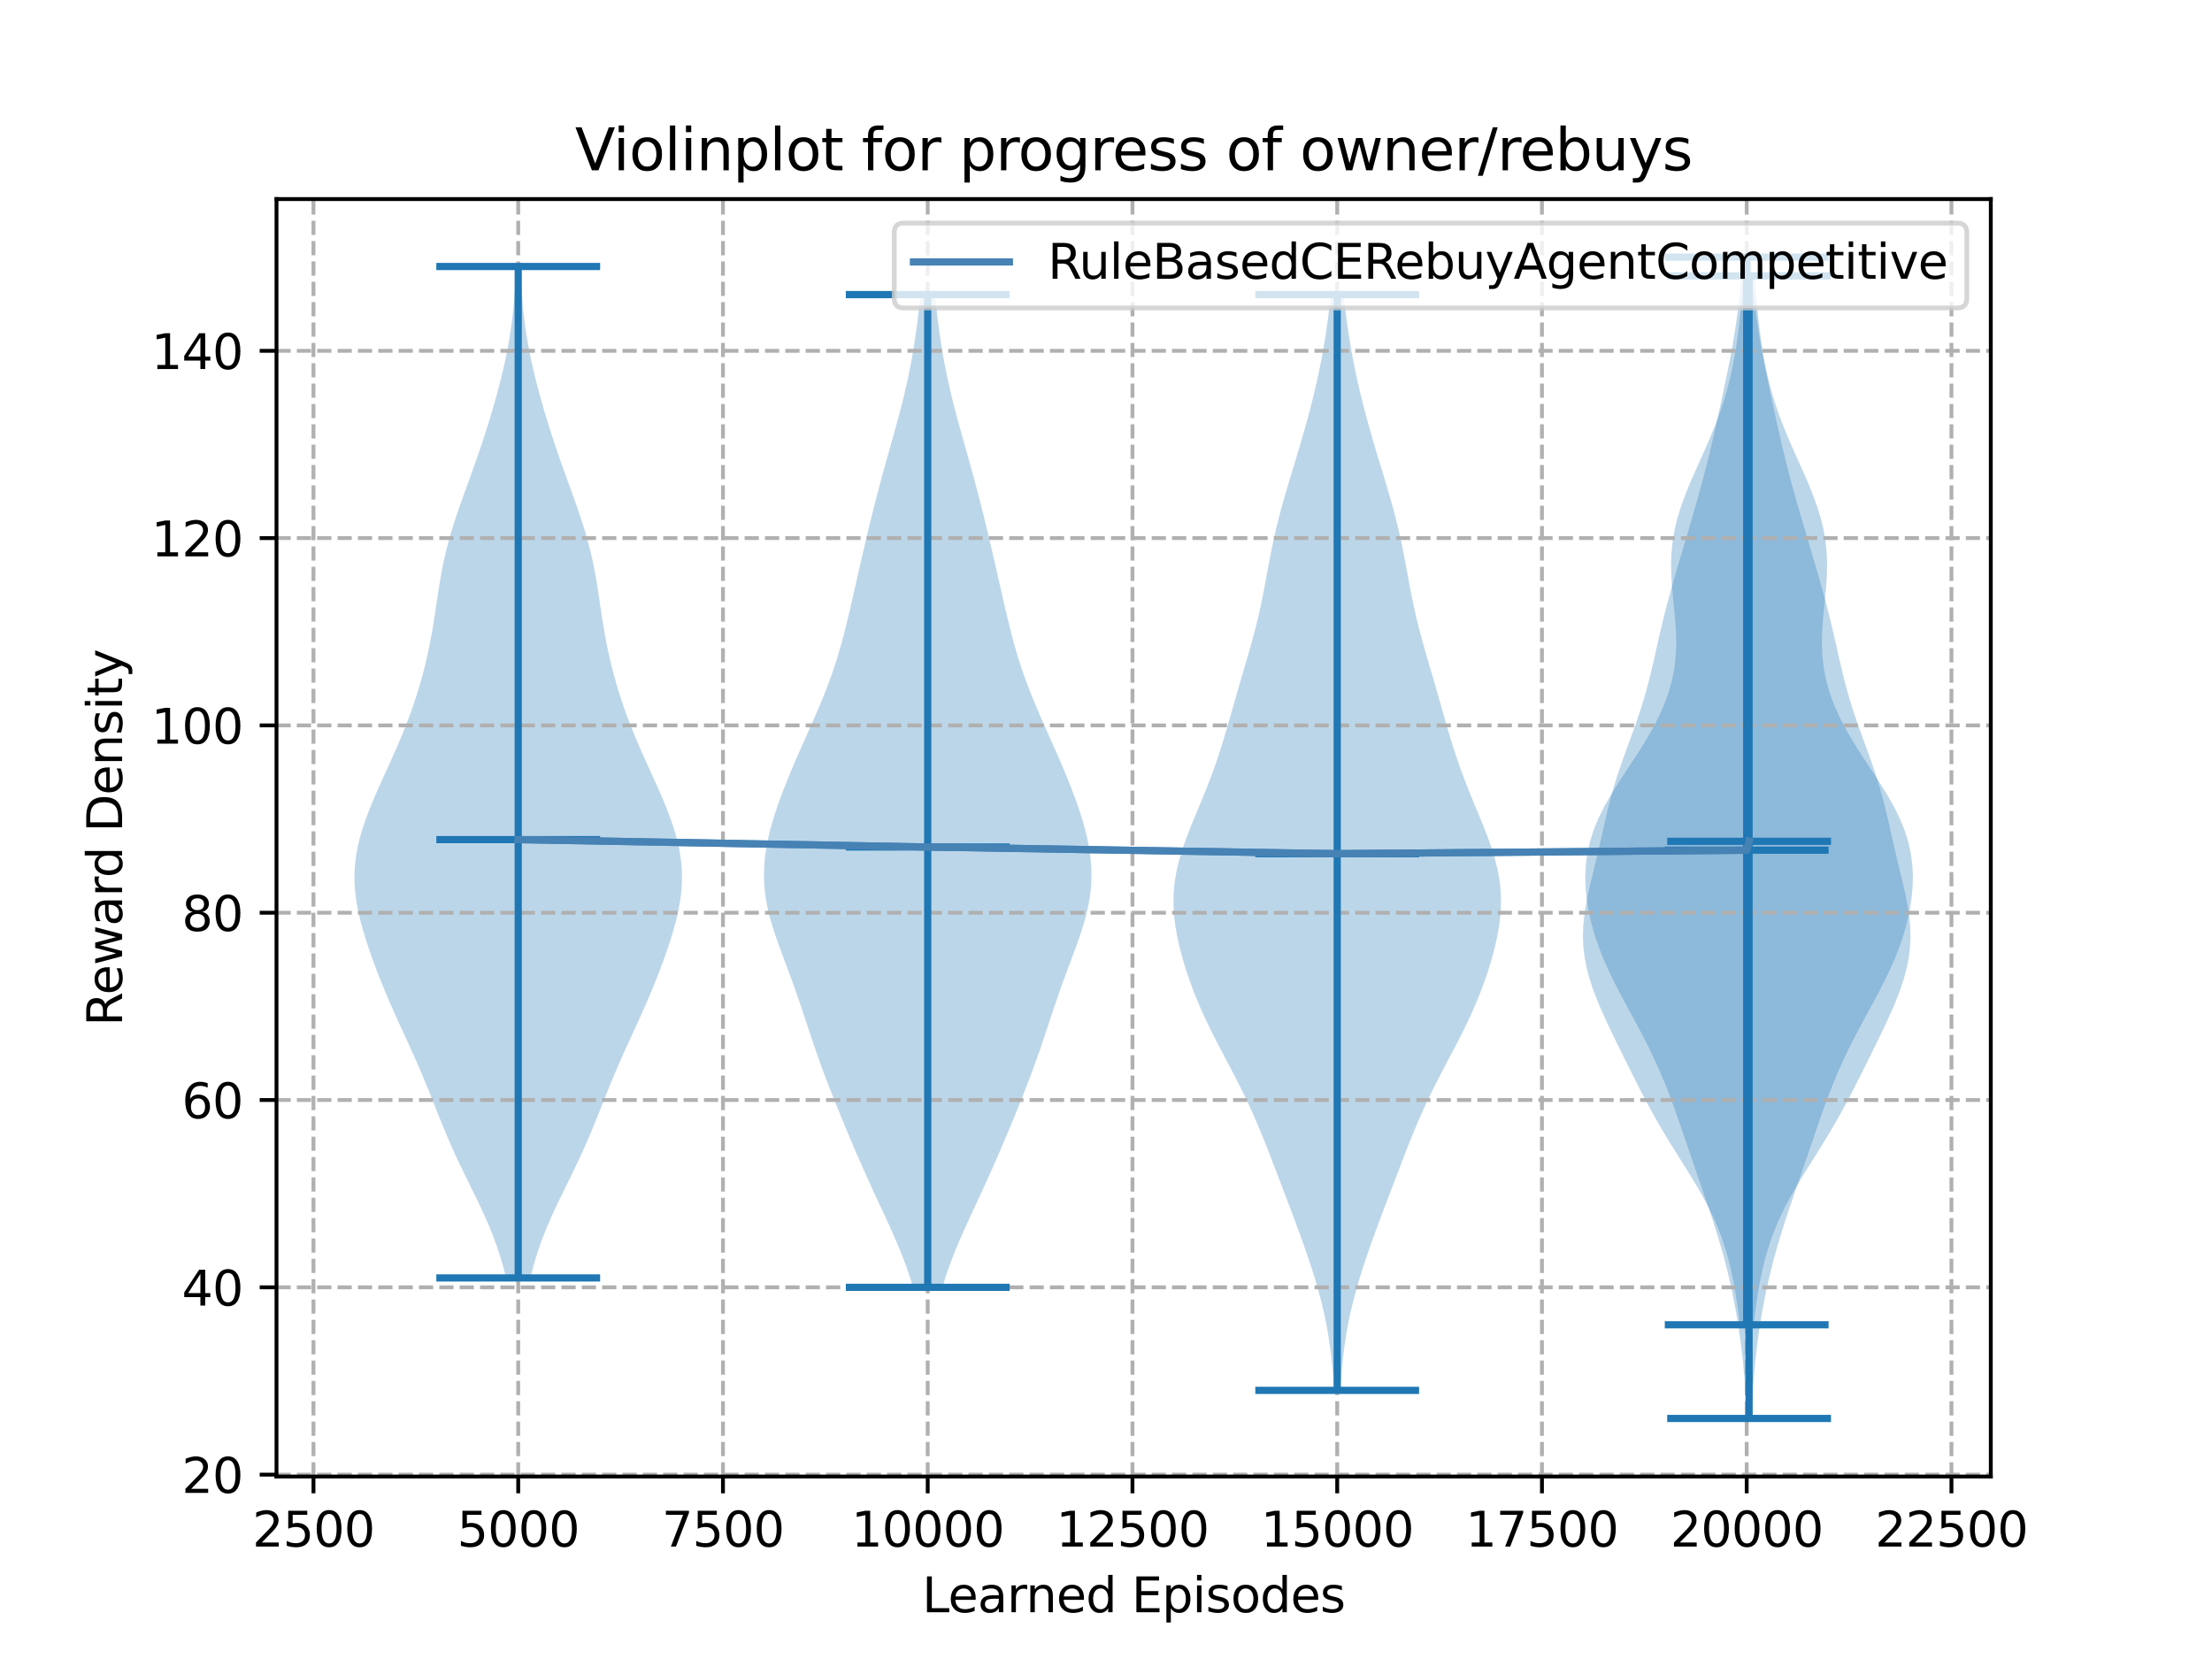 <?xml version="1.0" encoding="utf-8" standalone="no"?>
<!DOCTYPE svg PUBLIC "-//W3C//DTD SVG 1.1//EN"
  "http://www.w3.org/Graphics/SVG/1.1/DTD/svg11.dtd">
<svg xmlns:xlink="http://www.w3.org/1999/xlink" width="460.8pt" height="345.6pt" viewBox="0 0 460.8 345.6" xmlns="http://www.w3.org/2000/svg" version="1.1">
 <defs>
  <style type="text/css">*{stroke-linejoin: round; stroke-linecap: butt}</style>
 </defs>
 <g id="figure_1">
  <g id="patch_1">
   <path d="M 0 345.6 
L 460.8 345.6 
L 460.8 0 
L 0 0 
z
" style="fill: #ffffff"/>
  </g>
  <g id="axes_1">
   <g id="patch_2">
    <path d="M 57.6 307.584 
L 414.72 307.584 
L 414.72 41.472 
L 57.6 41.472 
z
" style="fill: #ffffff"/>
   </g>
   <g id="PolyCollection_1">
    <path d="M 110.491 266.223 
L 105.418 266.223 
L 104.884 264.095 
L 104.272 261.967 
L 103.58 259.838 
L 102.806 257.71 
L 101.954 255.582 
L 101.032 253.454 
L 100.051 251.325 
L 99.029 249.197 
L 97.985 247.069 
L 96.938 244.94 
L 95.907 242.812 
L 94.906 240.684 
L 93.945 238.555 
L 93.025 236.427 
L 92.142 234.299 
L 91.286 232.17 
L 90.442 230.042 
L 89.596 227.914 
L 88.734 225.785 
L 87.847 223.657 
L 86.93 221.529 
L 85.986 219.4 
L 85.02 217.272 
L 84.044 215.144 
L 83.069 213.015 
L 82.108 210.887 
L 81.171 208.759 
L 80.264 206.63 
L 79.392 204.502 
L 78.557 202.374 
L 77.759 200.245 
L 77.002 198.117 
L 76.293 195.989 
L 75.64 193.86 
L 75.06 191.732 
L 74.571 189.604 
L 74.191 187.475 
L 73.941 185.347 
L 73.833 183.219 
L 73.877 181.09 
L 74.077 178.962 
L 74.426 176.834 
L 74.917 174.705 
L 75.533 172.577 
L 76.257 170.449 
L 77.07 168.32 
L 77.952 166.192 
L 78.882 164.064 
L 79.841 161.935 
L 80.811 159.807 
L 81.773 157.679 
L 82.714 155.55 
L 83.62 153.422 
L 84.482 151.294 
L 85.296 149.165 
L 86.056 147.037 
L 86.763 144.909 
L 87.416 142.78 
L 88.017 140.652 
L 88.565 138.524 
L 89.063 136.395 
L 89.511 134.267 
L 89.914 132.139 
L 90.278 130.01 
L 90.612 127.882 
L 90.929 125.754 
L 91.245 123.625 
L 91.579 121.497 
L 91.946 119.369 
L 92.363 117.24 
L 92.839 115.112 
L 93.38 112.984 
L 93.984 110.856 
L 94.647 108.727 
L 95.357 106.599 
L 96.102 104.471 
L 96.868 102.342 
L 97.642 100.214 
L 98.412 98.086 
L 99.169 95.957 
L 99.907 93.829 
L 100.622 91.701 
L 101.312 89.572 
L 101.975 87.444 
L 102.612 85.316 
L 103.221 83.187 
L 103.8 81.059 
L 104.348 78.931 
L 104.859 76.802 
L 105.329 74.674 
L 105.755 72.546 
L 106.132 70.417 
L 106.459 68.289 
L 106.736 66.161 
L 106.965 64.032 
L 107.149 61.904 
L 107.296 59.776 
L 107.412 57.647 
L 107.503 55.519 
L 108.407 55.519 
L 108.407 55.519 
L 108.498 57.647 
L 108.613 59.776 
L 108.76 61.904 
L 108.945 64.032 
L 109.174 66.161 
L 109.45 68.289 
L 109.777 70.417 
L 110.155 72.546 
L 110.58 74.674 
L 111.051 76.802 
L 111.562 78.931 
L 112.109 81.059 
L 112.689 83.187 
L 113.298 85.316 
L 113.934 87.444 
L 114.598 89.572 
L 115.288 91.701 
L 116.003 93.829 
L 116.741 95.957 
L 117.498 98.086 
L 118.268 100.214 
L 119.042 102.342 
L 119.807 104.471 
L 120.552 106.599 
L 121.263 108.727 
L 121.925 110.856 
L 122.53 112.984 
L 123.071 115.112 
L 123.547 117.24 
L 123.963 119.369 
L 124.331 121.497 
L 124.664 123.625 
L 124.981 125.754 
L 125.298 127.882 
L 125.632 130.01 
L 125.995 132.139 
L 126.398 134.267 
L 126.847 136.395 
L 127.344 138.524 
L 127.893 140.652 
L 128.494 142.78 
L 129.147 144.909 
L 129.854 147.037 
L 130.614 149.165 
L 131.427 151.294 
L 132.29 153.422 
L 133.196 155.55 
L 134.136 157.679 
L 135.099 159.807 
L 136.068 161.935 
L 137.028 164.064 
L 137.958 166.192 
L 138.84 168.32 
L 139.653 170.449 
L 140.377 172.577 
L 140.993 174.705 
L 141.483 176.834 
L 141.833 178.962 
L 142.032 181.09 
L 142.077 183.219 
L 141.969 185.347 
L 141.718 187.475 
L 141.339 189.604 
L 140.849 191.732 
L 140.269 193.86 
L 139.617 195.989 
L 138.907 198.117 
L 138.15 200.245 
L 137.353 202.374 
L 136.517 204.502 
L 135.645 206.63 
L 134.739 208.759 
L 133.801 210.887 
L 132.84 213.015 
L 131.866 215.144 
L 130.89 217.272 
L 129.924 219.4 
L 128.979 221.529 
L 128.063 223.657 
L 127.176 225.785 
L 126.314 227.914 
L 125.468 230.042 
L 124.624 232.17 
L 123.768 234.299 
L 122.885 236.427 
L 121.965 238.555 
L 121.003 240.684 
L 120.003 242.812 
L 118.972 244.94 
L 117.925 247.069 
L 116.88 249.197 
L 115.858 251.325 
L 114.878 253.454 
L 113.955 255.582 
L 113.103 257.71 
L 112.33 259.838 
L 111.637 261.967 
L 111.026 264.095 
L 110.491 266.223 
z
" clip-path="url(#p3eaf6903ac)" style="fill: #1f77b4; fill-opacity: 0.3"/>
   </g>
   <g id="PolyCollection_2">
    <path d="M 196.321 268.174 
L 190.199 268.174 
L 189.561 266.086 
L 188.851 263.997 
L 188.071 261.908 
L 187.231 259.819 
L 186.34 257.73 
L 185.41 255.641 
L 184.454 253.552 
L 183.484 251.463 
L 182.513 249.374 
L 181.549 247.285 
L 180.598 245.196 
L 179.665 243.107 
L 178.749 241.019 
L 177.85 238.93 
L 176.965 236.841 
L 176.091 234.752 
L 175.227 232.663 
L 174.375 230.574 
L 173.536 228.485 
L 172.714 226.396 
L 171.913 224.307 
L 171.137 222.218 
L 170.387 220.129 
L 169.662 218.04 
L 168.957 215.952 
L 168.265 213.863 
L 167.575 211.774 
L 166.878 209.685 
L 166.164 207.596 
L 165.428 205.507 
L 164.668 203.418 
L 163.89 201.329 
L 163.107 199.24 
L 162.334 197.151 
L 161.596 195.062 
L 160.915 192.974 
L 160.318 190.885 
L 159.827 188.796 
L 159.459 186.707 
L 159.227 184.618 
L 159.138 182.529 
L 159.191 180.44 
L 159.38 178.351 
L 159.697 176.262 
L 160.129 174.173 
L 160.661 172.084 
L 161.279 169.995 
L 161.97 167.907 
L 162.72 165.818 
L 163.521 163.729 
L 164.363 161.64 
L 165.238 159.551 
L 166.14 157.462 
L 167.06 155.373 
L 167.99 153.284 
L 168.921 151.195 
L 169.841 149.106 
L 170.738 147.017 
L 171.6 144.928 
L 172.418 142.84 
L 173.185 140.751 
L 173.897 138.662 
L 174.556 136.573 
L 175.164 134.484 
L 175.73 132.395 
L 176.261 130.306 
L 176.767 128.217 
L 177.255 126.128 
L 177.734 124.039 
L 178.208 121.95 
L 178.681 119.861 
L 179.157 117.773 
L 179.638 115.684 
L 180.124 113.595 
L 180.618 111.506 
L 181.12 109.417 
L 181.633 107.328 
L 182.157 105.239 
L 182.694 103.15 
L 183.244 101.061 
L 183.808 98.972 
L 184.384 96.883 
L 184.968 94.795 
L 185.557 92.706 
L 186.144 90.617 
L 186.725 88.528 
L 187.291 86.439 
L 187.836 84.35 
L 188.355 82.261 
L 188.841 80.172 
L 189.293 78.083 
L 189.709 75.994 
L 190.088 73.905 
L 190.434 71.816 
L 190.748 69.728 
L 191.034 67.639 
L 191.296 65.55 
L 191.538 63.461 
L 191.762 61.372 
L 194.758 61.372 
L 194.758 61.372 
L 194.982 63.461 
L 195.224 65.55 
L 195.486 67.639 
L 195.772 69.728 
L 196.086 71.816 
L 196.432 73.905 
L 196.811 75.994 
L 197.227 78.083 
L 197.679 80.172 
L 198.165 82.261 
L 198.684 84.35 
L 199.229 86.439 
L 199.795 88.528 
L 200.376 90.617 
L 200.963 92.706 
L 201.552 94.795 
L 202.136 96.883 
L 202.712 98.972 
L 203.276 101.061 
L 203.826 103.15 
L 204.363 105.239 
L 204.887 107.328 
L 205.4 109.417 
L 205.902 111.506 
L 206.396 113.595 
L 206.882 115.684 
L 207.363 117.773 
L 207.839 119.861 
L 208.312 121.95 
L 208.786 124.039 
L 209.265 126.128 
L 209.753 128.217 
L 210.259 130.306 
L 210.79 132.395 
L 211.356 134.484 
L 211.964 136.573 
L 212.623 138.662 
L 213.335 140.751 
L 214.102 142.84 
L 214.92 144.928 
L 215.782 147.017 
L 216.679 149.106 
L 217.599 151.195 
L 218.53 153.284 
L 219.46 155.373 
L 220.38 157.462 
L 221.282 159.551 
L 222.157 161.64 
L 222.999 163.729 
L 223.8 165.818 
L 224.55 167.907 
L 225.241 169.995 
L 225.859 172.084 
L 226.391 174.173 
L 226.823 176.262 
L 227.14 178.351 
L 227.329 180.44 
L 227.382 182.529 
L 227.293 184.618 
L 227.061 186.707 
L 226.693 188.796 
L 226.202 190.885 
L 225.605 192.974 
L 224.924 195.062 
L 224.186 197.151 
L 223.413 199.24 
L 222.63 201.329 
L 221.852 203.418 
L 221.092 205.507 
L 220.356 207.596 
L 219.642 209.685 
L 218.945 211.774 
L 218.255 213.863 
L 217.563 215.952 
L 216.858 218.04 
L 216.133 220.129 
L 215.383 222.218 
L 214.607 224.307 
L 213.806 226.396 
L 212.984 228.485 
L 212.145 230.574 
L 211.293 232.663 
L 210.429 234.752 
L 209.555 236.841 
L 208.67 238.93 
L 207.771 241.019 
L 206.855 243.107 
L 205.922 245.196 
L 204.971 247.285 
L 204.007 249.374 
L 203.036 251.463 
L 202.066 253.552 
L 201.11 255.641 
L 200.18 257.73 
L 199.289 259.819 
L 198.449 261.908 
L 197.669 263.997 
L 196.959 266.086 
L 196.321 268.174 
z
" clip-path="url(#p3eaf6903ac)" style="fill: #1f77b4; fill-opacity: 0.3"/>
   </g>
   <g id="PolyCollection_3">
    <path d="M 279.205 289.635 
L 277.925 289.635 
L 277.772 287.329 
L 277.581 285.024 
L 277.345 282.718 
L 277.054 280.412 
L 276.704 278.107 
L 276.289 275.801 
L 275.808 273.495 
L 275.261 271.19 
L 274.651 268.884 
L 273.985 266.578 
L 273.267 264.273 
L 272.506 261.967 
L 271.709 259.661 
L 270.882 257.355 
L 270.034 255.05 
L 269.171 252.744 
L 268.299 250.438 
L 267.422 248.133 
L 266.543 245.827 
L 265.662 243.521 
L 264.776 241.216 
L 263.878 238.91 
L 262.956 236.604 
L 262.001 234.299 
L 261 231.993 
L 259.947 229.687 
L 258.839 227.381 
L 257.68 225.076 
L 256.484 222.77 
L 255.269 220.464 
L 254.055 218.159 
L 252.867 215.853 
L 251.724 213.547 
L 250.642 211.242 
L 249.632 208.936 
L 248.697 206.63 
L 247.84 204.325 
L 247.06 202.019 
L 246.36 199.713 
L 245.746 197.408 
L 245.23 195.102 
L 244.828 192.796 
L 244.559 190.49 
L 244.443 188.185 
L 244.495 185.879 
L 244.724 183.573 
L 245.128 181.268 
L 245.695 178.962 
L 246.403 176.656 
L 247.223 174.351 
L 248.123 172.045 
L 249.069 169.739 
L 250.028 167.434 
L 250.975 165.128 
L 251.887 162.822 
L 252.751 160.517 
L 253.562 158.211 
L 254.32 155.905 
L 255.033 153.599 
L 255.712 151.294 
L 256.372 148.988 
L 257.026 146.682 
L 257.684 144.377 
L 258.352 142.071 
L 259.028 139.765 
L 259.704 137.46 
L 260.371 135.154 
L 261.013 132.848 
L 261.618 130.543 
L 262.179 128.237 
L 262.692 125.931 
L 263.162 123.625 
L 263.602 121.32 
L 264.027 119.014 
L 264.455 116.708 
L 264.905 114.403 
L 265.391 112.097 
L 265.921 109.791 
L 266.499 107.486 
L 267.12 105.18 
L 267.778 102.874 
L 268.461 100.569 
L 269.157 98.263 
L 269.857 95.957 
L 270.55 93.652 
L 271.228 91.346 
L 271.887 89.04 
L 272.521 86.734 
L 273.127 84.429 
L 273.702 82.123 
L 274.241 79.817 
L 274.744 77.512 
L 275.208 75.206 
L 275.634 72.9 
L 276.022 70.595 
L 276.375 68.289 
L 276.693 65.983 
L 276.98 63.678 
L 277.238 61.372 
L 279.893 61.372 
L 279.893 61.372 
L 280.15 63.678 
L 280.437 65.983 
L 280.756 68.289 
L 281.108 70.595 
L 281.496 72.9 
L 281.922 75.206 
L 282.387 77.512 
L 282.889 79.817 
L 283.429 82.123 
L 284.003 84.429 
L 284.609 86.734 
L 285.243 89.04 
L 285.902 91.346 
L 286.581 93.652 
L 287.274 95.957 
L 287.973 98.263 
L 288.67 100.569 
L 289.353 102.874 
L 290.01 105.18 
L 290.632 107.486 
L 291.209 109.791 
L 291.739 112.097 
L 292.225 114.403 
L 292.675 116.708 
L 293.104 119.014 
L 293.528 121.32 
L 293.968 123.625 
L 294.439 125.931 
L 294.952 128.237 
L 295.512 130.543 
L 296.118 132.848 
L 296.76 135.154 
L 297.426 137.46 
L 298.103 139.765 
L 298.779 142.071 
L 299.446 144.377 
L 300.104 146.682 
L 300.758 148.988 
L 301.418 151.294 
L 302.097 153.599 
L 302.81 155.905 
L 303.569 158.211 
L 304.379 160.517 
L 305.244 162.822 
L 306.156 165.128 
L 307.102 167.434 
L 308.061 169.739 
L 309.007 172.045 
L 309.907 174.351 
L 310.728 176.656 
L 311.436 178.962 
L 312.003 181.268 
L 312.406 183.573 
L 312.635 185.879 
L 312.687 188.185 
L 312.571 190.49 
L 312.303 192.796 
L 311.9 195.102 
L 311.384 197.408 
L 310.77 199.713 
L 310.07 202.019 
L 309.29 204.325 
L 308.433 206.63 
L 307.499 208.936 
L 306.488 211.242 
L 305.406 213.547 
L 304.263 215.853 
L 303.075 218.159 
L 301.862 220.464 
L 300.646 222.77 
L 299.45 225.076 
L 298.292 227.381 
L 297.183 229.687 
L 296.13 231.993 
L 295.129 234.299 
L 294.174 236.604 
L 293.253 238.91 
L 292.354 241.216 
L 291.468 243.521 
L 290.588 245.827 
L 289.709 248.133 
L 288.832 250.438 
L 287.959 252.744 
L 287.096 255.05 
L 286.248 257.355 
L 285.422 259.661 
L 284.625 261.967 
L 283.863 264.273 
L 283.146 266.578 
L 282.479 268.884 
L 281.869 271.19 
L 281.322 273.495 
L 280.841 275.801 
L 280.426 278.107 
L 280.076 280.412 
L 279.786 282.718 
L 279.549 285.024 
L 279.358 287.329 
L 279.205 289.635 
z
" clip-path="url(#p3eaf6903ac)" style="fill: #1f77b4; fill-opacity: 0.3"/>
   </g>
   <g id="PolyCollection_4">
    <path d="M 365.293 275.978 
L 362.448 275.978 
L 362.172 273.732 
L 361.862 271.485 
L 361.511 269.239 
L 361.109 266.992 
L 360.644 264.745 
L 360.103 262.499 
L 359.469 260.252 
L 358.728 258.006 
L 357.871 255.759 
L 356.892 253.513 
L 355.794 251.266 
L 354.586 249.019 
L 353.287 246.773 
L 351.922 244.526 
L 350.519 242.28 
L 349.108 240.033 
L 347.715 237.787 
L 346.36 235.54 
L 345.055 233.294 
L 343.804 231.047 
L 342.602 228.8 
L 341.438 226.554 
L 340.301 224.307 
L 339.179 222.061 
L 338.065 219.814 
L 336.958 217.568 
L 335.864 215.321 
L 334.795 213.074 
L 333.77 210.828 
L 332.811 208.581 
L 331.942 206.335 
L 331.191 204.088 
L 330.579 201.842 
L 330.127 199.595 
L 329.849 197.348 
L 329.748 195.102 
L 329.819 192.855 
L 330.045 190.609 
L 330.4 188.362 
L 330.851 186.116 
L 331.364 183.869 
L 331.906 181.622 
L 332.45 179.376 
L 332.982 177.129 
L 333.498 174.883 
L 334.004 172.636 
L 334.516 170.39 
L 335.054 168.143 
L 335.636 165.896 
L 336.275 163.65 
L 336.976 161.403 
L 337.734 159.157 
L 338.534 156.91 
L 339.357 154.664 
L 340.177 152.417 
L 340.973 150.17 
L 341.726 147.924 
L 342.424 145.677 
L 343.064 143.431 
L 343.65 141.184 
L 344.194 138.938 
L 344.71 136.691 
L 345.216 134.444 
L 345.727 132.198 
L 346.256 129.951 
L 346.81 127.705 
L 347.394 125.458 
L 348.004 123.212 
L 348.637 120.965 
L 349.287 118.718 
L 349.947 116.472 
L 350.612 114.225 
L 351.278 111.979 
L 351.942 109.732 
L 352.601 107.486 
L 353.25 105.239 
L 353.886 102.993 
L 354.505 100.746 
L 355.102 98.499 
L 355.677 96.253 
L 356.228 94.006 
L 356.758 91.76 
L 357.27 89.513 
L 357.77 87.267 
L 358.262 85.02 
L 358.747 82.773 
L 359.225 80.527 
L 359.693 78.28 
L 360.147 76.034 
L 360.58 73.787 
L 360.986 71.541 
L 361.361 69.294 
L 361.702 67.047 
L 362.008 64.801 
L 362.278 62.554 
L 362.517 60.308 
L 362.726 58.061 
L 362.909 55.815 
L 363.068 53.568 
L 364.672 53.568 
L 364.672 53.568 
L 364.832 55.815 
L 365.015 58.061 
L 365.224 60.308 
L 365.462 62.554 
L 365.733 64.801 
L 366.039 67.047 
L 366.379 69.294 
L 366.754 71.541 
L 367.161 73.787 
L 367.594 76.034 
L 368.048 78.28 
L 368.516 80.527 
L 368.994 82.773 
L 369.479 85.02 
L 369.971 87.267 
L 370.471 89.513 
L 370.983 91.76 
L 371.513 94.006 
L 372.064 96.253 
L 372.638 98.499 
L 373.236 100.746 
L 373.855 102.993 
L 374.491 105.239 
L 375.14 107.486 
L 375.799 109.732 
L 376.463 111.979 
L 377.129 114.225 
L 377.794 116.472 
L 378.454 118.718 
L 379.104 120.965 
L 379.737 123.212 
L 380.347 125.458 
L 380.93 127.705 
L 381.485 129.951 
L 382.014 132.198 
L 382.525 134.444 
L 383.031 136.691 
L 383.547 138.938 
L 384.091 141.184 
L 384.677 143.431 
L 385.317 145.677 
L 386.015 147.924 
L 386.768 150.17 
L 387.564 152.417 
L 388.384 154.664 
L 389.206 156.91 
L 390.007 159.157 
L 390.765 161.403 
L 391.466 163.65 
L 392.105 165.896 
L 392.687 168.143 
L 393.225 170.39 
L 393.737 172.636 
L 394.243 174.883 
L 394.758 177.129 
L 395.29 179.376 
L 395.835 181.622 
L 396.377 183.869 
L 396.89 186.116 
L 397.341 188.362 
L 397.696 190.609 
L 397.922 192.855 
L 397.993 195.102 
L 397.892 197.348 
L 397.613 199.595 
L 397.162 201.842 
L 396.55 204.088 
L 395.798 206.335 
L 394.93 208.581 
L 393.971 210.828 
L 392.946 213.074 
L 391.877 215.321 
L 390.783 217.568 
L 389.676 219.814 
L 388.562 222.061 
L 387.44 224.307 
L 386.303 226.554 
L 385.139 228.8 
L 383.937 231.047 
L 382.685 233.294 
L 381.381 235.54 
L 380.026 237.787 
L 378.633 240.033 
L 377.222 242.28 
L 375.819 244.526 
L 374.454 246.773 
L 373.155 249.019 
L 371.947 251.266 
L 370.848 253.513 
L 369.869 255.759 
L 369.012 258.006 
L 368.272 260.252 
L 367.638 262.499 
L 367.096 264.745 
L 366.632 266.992 
L 366.23 269.239 
L 365.879 271.485 
L 365.569 273.732 
L 365.293 275.978 
z
" clip-path="url(#p3eaf6903ac)" style="fill: #1f77b4; fill-opacity: 0.3"/>
   </g>
   <g id="PolyCollection_5">
    <path d="M 364.855 295.488 
L 363.875 295.488 
L 363.77 293.084 
L 363.641 290.68 
L 363.483 288.275 
L 363.292 285.871 
L 363.064 283.467 
L 362.797 281.063 
L 362.489 278.658 
L 362.138 276.254 
L 361.745 273.85 
L 361.307 271.446 
L 360.825 269.042 
L 360.295 266.637 
L 359.716 264.233 
L 359.087 261.829 
L 358.411 259.425 
L 357.689 257.02 
L 356.929 254.616 
L 356.137 252.212 
L 355.324 249.808 
L 354.498 247.404 
L 353.669 244.999 
L 352.841 242.595 
L 352.017 240.191 
L 351.197 237.787 
L 350.376 235.382 
L 349.544 232.978 
L 348.69 230.574 
L 347.8 228.17 
L 346.859 225.766 
L 345.856 223.361 
L 344.782 220.957 
L 343.635 218.553 
L 342.421 216.149 
L 341.153 213.744 
L 339.854 211.34 
L 338.548 208.936 
L 337.267 206.532 
L 336.039 204.128 
L 334.892 201.723 
L 333.846 199.319 
L 332.919 196.915 
L 332.118 194.511 
L 331.451 192.106 
L 330.923 189.702 
L 330.538 187.298 
L 330.307 184.894 
L 330.243 182.49 
L 330.364 180.085 
L 330.688 177.681 
L 331.229 175.277 
L 331.996 172.873 
L 332.984 170.468 
L 334.175 168.064 
L 335.537 165.66 
L 337.026 163.256 
L 338.59 160.852 
L 340.175 158.447 
L 341.729 156.043 
L 343.205 153.639 
L 344.564 151.235 
L 345.775 148.83 
L 346.815 146.426 
L 347.67 144.022 
L 348.331 141.618 
L 348.799 139.214 
L 349.081 136.809 
L 349.192 134.405 
L 349.158 132.001 
L 349.012 129.597 
L 348.794 127.192 
L 348.548 124.788 
L 348.322 122.384 
L 348.162 119.98 
L 348.107 117.576 
L 348.19 115.171 
L 348.434 112.767 
L 348.847 110.363 
L 349.43 107.959 
L 350.168 105.554 
L 351.04 103.15 
L 352.015 100.746 
L 353.059 98.342 
L 354.137 95.938 
L 355.213 93.533 
L 356.257 91.129 
L 357.243 88.725 
L 358.153 86.321 
L 358.973 83.916 
L 359.698 81.512 
L 360.329 79.108 
L 360.871 76.704 
L 361.333 74.299 
L 361.726 71.895 
L 362.062 69.491 
L 362.353 67.087 
L 362.61 64.683 
L 362.841 62.278 
L 363.051 59.874 
L 363.246 57.47 
L 365.485 57.47 
L 365.485 57.47 
L 365.679 59.874 
L 365.89 62.278 
L 366.12 64.683 
L 366.377 67.087 
L 366.668 69.491 
L 367.004 71.895 
L 367.397 74.299 
L 367.859 76.704 
L 368.401 79.108 
L 369.032 81.512 
L 369.757 83.916 
L 370.578 86.321 
L 371.487 88.725 
L 372.473 91.129 
L 373.517 93.533 
L 374.594 95.938 
L 375.671 98.342 
L 376.715 100.746 
L 377.691 103.15 
L 378.562 105.554 
L 379.301 107.959 
L 379.883 110.363 
L 380.297 112.767 
L 380.54 115.171 
L 380.623 117.576 
L 380.568 119.98 
L 380.408 122.384 
L 380.182 124.788 
L 379.937 127.192 
L 379.718 129.597 
L 379.572 132.001 
L 379.538 134.405 
L 379.65 136.809 
L 379.932 139.214 
L 380.399 141.618 
L 381.061 144.022 
L 381.915 146.426 
L 382.955 148.83 
L 384.166 151.235 
L 385.525 153.639 
L 387.001 156.043 
L 388.555 158.447 
L 390.141 160.852 
L 391.705 163.256 
L 393.193 165.66 
L 394.555 168.064 
L 395.746 170.468 
L 396.734 172.873 
L 397.501 175.277 
L 398.043 177.681 
L 398.366 180.085 
L 398.487 182.49 
L 398.423 184.894 
L 398.192 187.298 
L 397.808 189.702 
L 397.279 192.106 
L 396.612 194.511 
L 395.812 196.915 
L 394.884 199.319 
L 393.839 201.723 
L 392.691 204.128 
L 391.464 206.532 
L 390.182 208.936 
L 388.877 211.34 
L 387.577 213.744 
L 386.31 216.149 
L 385.096 218.553 
L 383.949 220.957 
L 382.875 223.361 
L 381.871 225.766 
L 380.93 228.17 
L 380.04 230.574 
L 379.186 232.978 
L 378.354 235.382 
L 377.533 237.787 
L 376.713 240.191 
L 375.89 242.595 
L 375.062 244.999 
L 374.232 247.404 
L 373.406 249.808 
L 372.593 252.212 
L 371.802 254.616 
L 371.041 257.02 
L 370.32 259.425 
L 369.643 261.829 
L 369.015 264.233 
L 368.436 266.637 
L 367.906 269.042 
L 367.423 271.446 
L 366.986 273.85 
L 366.592 276.254 
L 366.242 278.658 
L 365.933 281.063 
L 365.666 283.467 
L 365.438 285.871 
L 365.247 288.275 
L 365.089 290.68 
L 364.96 293.084 
L 364.855 295.488 
z
" clip-path="url(#p3eaf6903ac)" style="fill: #1f77b4; fill-opacity: 0.3"/>
   </g>
   <g id="matplotlib.axis_1">
    <g id="xtick_1">
     <g id="line2d_1">
      <path d="M 65.302 307.584 
L 65.302 41.472 
" clip-path="url(#p3eaf6903ac)" style="fill: none; stroke-dasharray: 2.96,1.28; stroke-dashoffset: 0; stroke: #b0b0b0; stroke-width: 0.8"/>
     </g>
     <g id="line2d_2">
      <defs>
       <path id="mf54e924f04" d="M 0 0 
L 0 3.5 
" style="stroke: #000000; stroke-width: 0.8"/>
      </defs>
      <g>
       <use xlink:href="#mf54e924f04" x="65.302" y="307.584" style="stroke: #000000; stroke-width: 0.8"/>
      </g>
     </g>
     <g id="text_1">
      <!-- 2500 -->
      <g transform="translate(52.577 322.182)scale(0.1 -0.1)">
       <defs>
        <path id="DejaVuSans-32" d="M 1228 531 
L 3431 531 
L 3431 0 
L 469 0 
L 469 531 
Q 828 903 1448 1529 
Q 2069 2156 2228 2338 
Q 2531 2678 2651 2914 
Q 2772 3150 2772 3378 
Q 2772 3750 2511 3984 
Q 2250 4219 1831 4219 
Q 1534 4219 1204 4116 
Q 875 4013 500 3803 
L 500 4441 
Q 881 4594 1212 4672 
Q 1544 4750 1819 4750 
Q 2544 4750 2975 4387 
Q 3406 4025 3406 3419 
Q 3406 3131 3298 2873 
Q 3191 2616 2906 2266 
Q 2828 2175 2409 1742 
Q 1991 1309 1228 531 
z
" transform="scale(0.016)"/>
        <path id="DejaVuSans-35" d="M 691 4666 
L 3169 4666 
L 3169 4134 
L 1269 4134 
L 1269 2991 
Q 1406 3038 1543 3061 
Q 1681 3084 1819 3084 
Q 2600 3084 3056 2656 
Q 3513 2228 3513 1497 
Q 3513 744 3044 326 
Q 2575 -91 1722 -91 
Q 1428 -91 1123 -41 
Q 819 9 494 109 
L 494 744 
Q 775 591 1075 516 
Q 1375 441 1709 441 
Q 2250 441 2565 725 
Q 2881 1009 2881 1497 
Q 2881 1984 2565 2268 
Q 2250 2553 1709 2553 
Q 1456 2553 1204 2497 
Q 953 2441 691 2322 
L 691 4666 
z
" transform="scale(0.016)"/>
        <path id="DejaVuSans-30" d="M 2034 4250 
Q 1547 4250 1301 3770 
Q 1056 3291 1056 2328 
Q 1056 1369 1301 889 
Q 1547 409 2034 409 
Q 2525 409 2770 889 
Q 3016 1369 3016 2328 
Q 3016 3291 2770 3770 
Q 2525 4250 2034 4250 
z
M 2034 4750 
Q 2819 4750 3233 4129 
Q 3647 3509 3647 2328 
Q 3647 1150 3233 529 
Q 2819 -91 2034 -91 
Q 1250 -91 836 529 
Q 422 1150 422 2328 
Q 422 3509 836 4129 
Q 1250 4750 2034 4750 
z
" transform="scale(0.016)"/>
       </defs>
       <use xlink:href="#DejaVuSans-32"/>
       <use xlink:href="#DejaVuSans-35" x="63.623"/>
       <use xlink:href="#DejaVuSans-30" x="127.246"/>
       <use xlink:href="#DejaVuSans-30" x="190.869"/>
      </g>
     </g>
    </g>
    <g id="xtick_2">
     <g id="line2d_3">
      <path d="M 107.955 307.584 
L 107.955 41.472 
" clip-path="url(#p3eaf6903ac)" style="fill: none; stroke-dasharray: 2.96,1.28; stroke-dashoffset: 0; stroke: #b0b0b0; stroke-width: 0.8"/>
     </g>
     <g id="line2d_4">
      <g>
       <use xlink:href="#mf54e924f04" x="107.955" y="307.584" style="stroke: #000000; stroke-width: 0.8"/>
      </g>
     </g>
     <g id="text_2">
      <!-- 5000 -->
      <g transform="translate(95.23 322.182)scale(0.1 -0.1)">
       <use xlink:href="#DejaVuSans-35"/>
       <use xlink:href="#DejaVuSans-30" x="63.623"/>
       <use xlink:href="#DejaVuSans-30" x="127.246"/>
       <use xlink:href="#DejaVuSans-30" x="190.869"/>
      </g>
     </g>
    </g>
    <g id="xtick_3">
     <g id="line2d_5">
      <path d="M 150.607 307.584 
L 150.607 41.472 
" clip-path="url(#p3eaf6903ac)" style="fill: none; stroke-dasharray: 2.96,1.28; stroke-dashoffset: 0; stroke: #b0b0b0; stroke-width: 0.8"/>
     </g>
     <g id="line2d_6">
      <g>
       <use xlink:href="#mf54e924f04" x="150.607" y="307.584" style="stroke: #000000; stroke-width: 0.8"/>
      </g>
     </g>
     <g id="text_3">
      <!-- 7500 -->
      <g transform="translate(137.882 322.182)scale(0.1 -0.1)">
       <defs>
        <path id="DejaVuSans-37" d="M 525 4666 
L 3525 4666 
L 3525 4397 
L 1831 0 
L 1172 0 
L 2766 4134 
L 525 4134 
L 525 4666 
z
" transform="scale(0.016)"/>
       </defs>
       <use xlink:href="#DejaVuSans-37"/>
       <use xlink:href="#DejaVuSans-35" x="63.623"/>
       <use xlink:href="#DejaVuSans-30" x="127.246"/>
       <use xlink:href="#DejaVuSans-30" x="190.869"/>
      </g>
     </g>
    </g>
    <g id="xtick_4">
     <g id="line2d_7">
      <path d="M 193.26 307.584 
L 193.26 41.472 
" clip-path="url(#p3eaf6903ac)" style="fill: none; stroke-dasharray: 2.96,1.28; stroke-dashoffset: 0; stroke: #b0b0b0; stroke-width: 0.8"/>
     </g>
     <g id="line2d_8">
      <g>
       <use xlink:href="#mf54e924f04" x="193.26" y="307.584" style="stroke: #000000; stroke-width: 0.8"/>
      </g>
     </g>
     <g id="text_4">
      <!-- 10000 -->
      <g transform="translate(177.354 322.182)scale(0.1 -0.1)">
       <defs>
        <path id="DejaVuSans-31" d="M 794 531 
L 1825 531 
L 1825 4091 
L 703 3866 
L 703 4441 
L 1819 4666 
L 2450 4666 
L 2450 531 
L 3481 531 
L 3481 0 
L 794 0 
L 794 531 
z
" transform="scale(0.016)"/>
       </defs>
       <use xlink:href="#DejaVuSans-31"/>
       <use xlink:href="#DejaVuSans-30" x="63.623"/>
       <use xlink:href="#DejaVuSans-30" x="127.246"/>
       <use xlink:href="#DejaVuSans-30" x="190.869"/>
       <use xlink:href="#DejaVuSans-30" x="254.492"/>
      </g>
     </g>
    </g>
    <g id="xtick_5">
     <g id="line2d_9">
      <path d="M 235.913 307.584 
L 235.913 41.472 
" clip-path="url(#p3eaf6903ac)" style="fill: none; stroke-dasharray: 2.96,1.28; stroke-dashoffset: 0; stroke: #b0b0b0; stroke-width: 0.8"/>
     </g>
     <g id="line2d_10">
      <g>
       <use xlink:href="#mf54e924f04" x="235.913" y="307.584" style="stroke: #000000; stroke-width: 0.8"/>
      </g>
     </g>
     <g id="text_5">
      <!-- 12500 -->
      <g transform="translate(220.006 322.182)scale(0.1 -0.1)">
       <use xlink:href="#DejaVuSans-31"/>
       <use xlink:href="#DejaVuSans-32" x="63.623"/>
       <use xlink:href="#DejaVuSans-35" x="127.246"/>
       <use xlink:href="#DejaVuSans-30" x="190.869"/>
       <use xlink:href="#DejaVuSans-30" x="254.492"/>
      </g>
     </g>
    </g>
    <g id="xtick_6">
     <g id="line2d_11">
      <path d="M 278.565 307.584 
L 278.565 41.472 
" clip-path="url(#p3eaf6903ac)" style="fill: none; stroke-dasharray: 2.96,1.28; stroke-dashoffset: 0; stroke: #b0b0b0; stroke-width: 0.8"/>
     </g>
     <g id="line2d_12">
      <g>
       <use xlink:href="#mf54e924f04" x="278.565" y="307.584" style="stroke: #000000; stroke-width: 0.8"/>
      </g>
     </g>
     <g id="text_6">
      <!-- 15000 -->
      <g transform="translate(262.659 322.182)scale(0.1 -0.1)">
       <use xlink:href="#DejaVuSans-31"/>
       <use xlink:href="#DejaVuSans-35" x="63.623"/>
       <use xlink:href="#DejaVuSans-30" x="127.246"/>
       <use xlink:href="#DejaVuSans-30" x="190.869"/>
       <use xlink:href="#DejaVuSans-30" x="254.492"/>
      </g>
     </g>
    </g>
    <g id="xtick_7">
     <g id="line2d_13">
      <path d="M 321.218 307.584 
L 321.218 41.472 
" clip-path="url(#p3eaf6903ac)" style="fill: none; stroke-dasharray: 2.96,1.28; stroke-dashoffset: 0; stroke: #b0b0b0; stroke-width: 0.8"/>
     </g>
     <g id="line2d_14">
      <g>
       <use xlink:href="#mf54e924f04" x="321.218" y="307.584" style="stroke: #000000; stroke-width: 0.8"/>
      </g>
     </g>
     <g id="text_7">
      <!-- 17500 -->
      <g transform="translate(305.312 322.182)scale(0.1 -0.1)">
       <use xlink:href="#DejaVuSans-31"/>
       <use xlink:href="#DejaVuSans-37" x="63.623"/>
       <use xlink:href="#DejaVuSans-35" x="127.246"/>
       <use xlink:href="#DejaVuSans-30" x="190.869"/>
       <use xlink:href="#DejaVuSans-30" x="254.492"/>
      </g>
     </g>
    </g>
    <g id="xtick_8">
     <g id="line2d_15">
      <path d="M 363.87 307.584 
L 363.87 41.472 
" clip-path="url(#p3eaf6903ac)" style="fill: none; stroke-dasharray: 2.96,1.28; stroke-dashoffset: 0; stroke: #b0b0b0; stroke-width: 0.8"/>
     </g>
     <g id="line2d_16">
      <g>
       <use xlink:href="#mf54e924f04" x="363.87" y="307.584" style="stroke: #000000; stroke-width: 0.8"/>
      </g>
     </g>
     <g id="text_8">
      <!-- 20000 -->
      <g transform="translate(347.964 322.182)scale(0.1 -0.1)">
       <use xlink:href="#DejaVuSans-32"/>
       <use xlink:href="#DejaVuSans-30" x="63.623"/>
       <use xlink:href="#DejaVuSans-30" x="127.246"/>
       <use xlink:href="#DejaVuSans-30" x="190.869"/>
       <use xlink:href="#DejaVuSans-30" x="254.492"/>
      </g>
     </g>
    </g>
    <g id="xtick_9">
     <g id="line2d_17">
      <path d="M 406.523 307.584 
L 406.523 41.472 
" clip-path="url(#p3eaf6903ac)" style="fill: none; stroke-dasharray: 2.96,1.28; stroke-dashoffset: 0; stroke: #b0b0b0; stroke-width: 0.8"/>
     </g>
     <g id="line2d_18">
      <g>
       <use xlink:href="#mf54e924f04" x="406.523" y="307.584" style="stroke: #000000; stroke-width: 0.8"/>
      </g>
     </g>
     <g id="text_9">
      <!-- 22500 -->
      <g transform="translate(390.617 322.182)scale(0.1 -0.1)">
       <use xlink:href="#DejaVuSans-32"/>
       <use xlink:href="#DejaVuSans-32" x="63.623"/>
       <use xlink:href="#DejaVuSans-35" x="127.246"/>
       <use xlink:href="#DejaVuSans-30" x="190.869"/>
       <use xlink:href="#DejaVuSans-30" x="254.492"/>
      </g>
     </g>
    </g>
    <g id="text_10">
     <!-- Learned Episodes -->
     <g transform="translate(192.102 335.861)scale(0.1 -0.1)">
      <defs>
       <path id="DejaVuSans-4c" d="M 628 4666 
L 1259 4666 
L 1259 531 
L 3531 531 
L 3531 0 
L 628 0 
L 628 4666 
z
" transform="scale(0.016)"/>
       <path id="DejaVuSans-65" d="M 3597 1894 
L 3597 1613 
L 953 1613 
Q 991 1019 1311 708 
Q 1631 397 2203 397 
Q 2534 397 2845 478 
Q 3156 559 3463 722 
L 3463 178 
Q 3153 47 2828 -22 
Q 2503 -91 2169 -91 
Q 1331 -91 842 396 
Q 353 884 353 1716 
Q 353 2575 817 3079 
Q 1281 3584 2069 3584 
Q 2775 3584 3186 3129 
Q 3597 2675 3597 1894 
z
M 3022 2063 
Q 3016 2534 2758 2815 
Q 2500 3097 2075 3097 
Q 1594 3097 1305 2825 
Q 1016 2553 972 2059 
L 3022 2063 
z
" transform="scale(0.016)"/>
       <path id="DejaVuSans-61" d="M 2194 1759 
Q 1497 1759 1228 1600 
Q 959 1441 959 1056 
Q 959 750 1161 570 
Q 1363 391 1709 391 
Q 2188 391 2477 730 
Q 2766 1069 2766 1631 
L 2766 1759 
L 2194 1759 
z
M 3341 1997 
L 3341 0 
L 2766 0 
L 2766 531 
Q 2569 213 2275 61 
Q 1981 -91 1556 -91 
Q 1019 -91 701 211 
Q 384 513 384 1019 
Q 384 1609 779 1909 
Q 1175 2209 1959 2209 
L 2766 2209 
L 2766 2266 
Q 2766 2663 2505 2880 
Q 2244 3097 1772 3097 
Q 1472 3097 1187 3025 
Q 903 2953 641 2809 
L 641 3341 
Q 956 3463 1253 3523 
Q 1550 3584 1831 3584 
Q 2591 3584 2966 3190 
Q 3341 2797 3341 1997 
z
" transform="scale(0.016)"/>
       <path id="DejaVuSans-72" d="M 2631 2963 
Q 2534 3019 2420 3045 
Q 2306 3072 2169 3072 
Q 1681 3072 1420 2755 
Q 1159 2438 1159 1844 
L 1159 0 
L 581 0 
L 581 3500 
L 1159 3500 
L 1159 2956 
Q 1341 3275 1631 3429 
Q 1922 3584 2338 3584 
Q 2397 3584 2469 3576 
Q 2541 3569 2628 3553 
L 2631 2963 
z
" transform="scale(0.016)"/>
       <path id="DejaVuSans-6e" d="M 3513 2113 
L 3513 0 
L 2938 0 
L 2938 2094 
Q 2938 2591 2744 2837 
Q 2550 3084 2163 3084 
Q 1697 3084 1428 2787 
Q 1159 2491 1159 1978 
L 1159 0 
L 581 0 
L 581 3500 
L 1159 3500 
L 1159 2956 
Q 1366 3272 1645 3428 
Q 1925 3584 2291 3584 
Q 2894 3584 3203 3211 
Q 3513 2838 3513 2113 
z
" transform="scale(0.016)"/>
       <path id="DejaVuSans-64" d="M 2906 2969 
L 2906 4863 
L 3481 4863 
L 3481 0 
L 2906 0 
L 2906 525 
Q 2725 213 2448 61 
Q 2172 -91 1784 -91 
Q 1150 -91 751 415 
Q 353 922 353 1747 
Q 353 2572 751 3078 
Q 1150 3584 1784 3584 
Q 2172 3584 2448 3432 
Q 2725 3281 2906 2969 
z
M 947 1747 
Q 947 1113 1208 752 
Q 1469 391 1925 391 
Q 2381 391 2643 752 
Q 2906 1113 2906 1747 
Q 2906 2381 2643 2742 
Q 2381 3103 1925 3103 
Q 1469 3103 1208 2742 
Q 947 2381 947 1747 
z
" transform="scale(0.016)"/>
       <path id="DejaVuSans-20" transform="scale(0.016)"/>
       <path id="DejaVuSans-45" d="M 628 4666 
L 3578 4666 
L 3578 4134 
L 1259 4134 
L 1259 2753 
L 3481 2753 
L 3481 2222 
L 1259 2222 
L 1259 531 
L 3634 531 
L 3634 0 
L 628 0 
L 628 4666 
z
" transform="scale(0.016)"/>
       <path id="DejaVuSans-70" d="M 1159 525 
L 1159 -1331 
L 581 -1331 
L 581 3500 
L 1159 3500 
L 1159 2969 
Q 1341 3281 1617 3432 
Q 1894 3584 2278 3584 
Q 2916 3584 3314 3078 
Q 3713 2572 3713 1747 
Q 3713 922 3314 415 
Q 2916 -91 2278 -91 
Q 1894 -91 1617 61 
Q 1341 213 1159 525 
z
M 3116 1747 
Q 3116 2381 2855 2742 
Q 2594 3103 2138 3103 
Q 1681 3103 1420 2742 
Q 1159 2381 1159 1747 
Q 1159 1113 1420 752 
Q 1681 391 2138 391 
Q 2594 391 2855 752 
Q 3116 1113 3116 1747 
z
" transform="scale(0.016)"/>
       <path id="DejaVuSans-69" d="M 603 3500 
L 1178 3500 
L 1178 0 
L 603 0 
L 603 3500 
z
M 603 4863 
L 1178 4863 
L 1178 4134 
L 603 4134 
L 603 4863 
z
" transform="scale(0.016)"/>
       <path id="DejaVuSans-73" d="M 2834 3397 
L 2834 2853 
Q 2591 2978 2328 3040 
Q 2066 3103 1784 3103 
Q 1356 3103 1142 2972 
Q 928 2841 928 2578 
Q 928 2378 1081 2264 
Q 1234 2150 1697 2047 
L 1894 2003 
Q 2506 1872 2764 1633 
Q 3022 1394 3022 966 
Q 3022 478 2636 193 
Q 2250 -91 1575 -91 
Q 1294 -91 989 -36 
Q 684 19 347 128 
L 347 722 
Q 666 556 975 473 
Q 1284 391 1588 391 
Q 1994 391 2212 530 
Q 2431 669 2431 922 
Q 2431 1156 2273 1281 
Q 2116 1406 1581 1522 
L 1381 1569 
Q 847 1681 609 1914 
Q 372 2147 372 2553 
Q 372 3047 722 3315 
Q 1072 3584 1716 3584 
Q 2034 3584 2315 3537 
Q 2597 3491 2834 3397 
z
" transform="scale(0.016)"/>
       <path id="DejaVuSans-6f" d="M 1959 3097 
Q 1497 3097 1228 2736 
Q 959 2375 959 1747 
Q 959 1119 1226 758 
Q 1494 397 1959 397 
Q 2419 397 2687 759 
Q 2956 1122 2956 1747 
Q 2956 2369 2687 2733 
Q 2419 3097 1959 3097 
z
M 1959 3584 
Q 2709 3584 3137 3096 
Q 3566 2609 3566 1747 
Q 3566 888 3137 398 
Q 2709 -91 1959 -91 
Q 1206 -91 779 398 
Q 353 888 353 1747 
Q 353 2609 779 3096 
Q 1206 3584 1959 3584 
z
" transform="scale(0.016)"/>
      </defs>
      <use xlink:href="#DejaVuSans-4c"/>
      <use xlink:href="#DejaVuSans-65" x="53.963"/>
      <use xlink:href="#DejaVuSans-61" x="115.486"/>
      <use xlink:href="#DejaVuSans-72" x="176.766"/>
      <use xlink:href="#DejaVuSans-6e" x="216.129"/>
      <use xlink:href="#DejaVuSans-65" x="279.508"/>
      <use xlink:href="#DejaVuSans-64" x="341.031"/>
      <use xlink:href="#DejaVuSans-20" x="404.508"/>
      <use xlink:href="#DejaVuSans-45" x="436.295"/>
      <use xlink:href="#DejaVuSans-70" x="499.479"/>
      <use xlink:href="#DejaVuSans-69" x="562.955"/>
      <use xlink:href="#DejaVuSans-73" x="590.738"/>
      <use xlink:href="#DejaVuSans-6f" x="642.838"/>
      <use xlink:href="#DejaVuSans-64" x="704.02"/>
      <use xlink:href="#DejaVuSans-65" x="767.496"/>
      <use xlink:href="#DejaVuSans-73" x="829.02"/>
     </g>
    </g>
   </g>
   <g id="matplotlib.axis_2">
    <g id="ytick_1">
     <g id="line2d_19">
      <path d="M 57.6 307.194 
L 414.72 307.194 
" clip-path="url(#p3eaf6903ac)" style="fill: none; stroke-dasharray: 2.96,1.28; stroke-dashoffset: 0; stroke: #b0b0b0; stroke-width: 0.8"/>
     </g>
     <g id="line2d_20">
      <defs>
       <path id="m5631d758b5" d="M 0 0 
L -3.5 0 
" style="stroke: #000000; stroke-width: 0.8"/>
      </defs>
      <g>
       <use xlink:href="#m5631d758b5" x="57.6" y="307.194" style="stroke: #000000; stroke-width: 0.8"/>
      </g>
     </g>
     <g id="text_11">
      <!-- 20 -->
      <g transform="translate(37.875 310.993)scale(0.1 -0.1)">
       <use xlink:href="#DejaVuSans-32"/>
       <use xlink:href="#DejaVuSans-30" x="63.623"/>
      </g>
     </g>
    </g>
    <g id="ytick_2">
     <g id="line2d_21">
      <path d="M 57.6 268.174 
L 414.72 268.174 
" clip-path="url(#p3eaf6903ac)" style="fill: none; stroke-dasharray: 2.96,1.28; stroke-dashoffset: 0; stroke: #b0b0b0; stroke-width: 0.8"/>
     </g>
     <g id="line2d_22">
      <g>
       <use xlink:href="#m5631d758b5" x="57.6" y="268.174" style="stroke: #000000; stroke-width: 0.8"/>
      </g>
     </g>
     <g id="text_12">
      <!-- 40 -->
      <g transform="translate(37.875 271.974)scale(0.1 -0.1)">
       <defs>
        <path id="DejaVuSans-34" d="M 2419 4116 
L 825 1625 
L 2419 1625 
L 2419 4116 
z
M 2253 4666 
L 3047 4666 
L 3047 1625 
L 3713 1625 
L 3713 1100 
L 3047 1100 
L 3047 0 
L 2419 0 
L 2419 1100 
L 313 1100 
L 313 1709 
L 2253 4666 
z
" transform="scale(0.016)"/>
       </defs>
       <use xlink:href="#DejaVuSans-34"/>
       <use xlink:href="#DejaVuSans-30" x="63.623"/>
      </g>
     </g>
    </g>
    <g id="ytick_3">
     <g id="line2d_23">
      <path d="M 57.6 229.155 
L 414.72 229.155 
" clip-path="url(#p3eaf6903ac)" style="fill: none; stroke-dasharray: 2.96,1.28; stroke-dashoffset: 0; stroke: #b0b0b0; stroke-width: 0.8"/>
     </g>
     <g id="line2d_24">
      <g>
       <use xlink:href="#m5631d758b5" x="57.6" y="229.155" style="stroke: #000000; stroke-width: 0.8"/>
      </g>
     </g>
     <g id="text_13">
      <!-- 60 -->
      <g transform="translate(37.875 232.954)scale(0.1 -0.1)">
       <defs>
        <path id="DejaVuSans-36" d="M 2113 2584 
Q 1688 2584 1439 2293 
Q 1191 2003 1191 1497 
Q 1191 994 1439 701 
Q 1688 409 2113 409 
Q 2538 409 2786 701 
Q 3034 994 3034 1497 
Q 3034 2003 2786 2293 
Q 2538 2584 2113 2584 
z
M 3366 4563 
L 3366 3988 
Q 3128 4100 2886 4159 
Q 2644 4219 2406 4219 
Q 1781 4219 1451 3797 
Q 1122 3375 1075 2522 
Q 1259 2794 1537 2939 
Q 1816 3084 2150 3084 
Q 2853 3084 3261 2657 
Q 3669 2231 3669 1497 
Q 3669 778 3244 343 
Q 2819 -91 2113 -91 
Q 1303 -91 875 529 
Q 447 1150 447 2328 
Q 447 3434 972 4092 
Q 1497 4750 2381 4750 
Q 2619 4750 2861 4703 
Q 3103 4656 3366 4563 
z
" transform="scale(0.016)"/>
       </defs>
       <use xlink:href="#DejaVuSans-36"/>
       <use xlink:href="#DejaVuSans-30" x="63.623"/>
      </g>
     </g>
    </g>
    <g id="ytick_4">
     <g id="line2d_25">
      <path d="M 57.6 190.136 
L 414.72 190.136 
" clip-path="url(#p3eaf6903ac)" style="fill: none; stroke-dasharray: 2.96,1.28; stroke-dashoffset: 0; stroke: #b0b0b0; stroke-width: 0.8"/>
     </g>
     <g id="line2d_26">
      <g>
       <use xlink:href="#m5631d758b5" x="57.6" y="190.136" style="stroke: #000000; stroke-width: 0.8"/>
      </g>
     </g>
     <g id="text_14">
      <!-- 80 -->
      <g transform="translate(37.875 193.935)scale(0.1 -0.1)">
       <defs>
        <path id="DejaVuSans-38" d="M 2034 2216 
Q 1584 2216 1326 1975 
Q 1069 1734 1069 1313 
Q 1069 891 1326 650 
Q 1584 409 2034 409 
Q 2484 409 2743 651 
Q 3003 894 3003 1313 
Q 3003 1734 2745 1975 
Q 2488 2216 2034 2216 
z
M 1403 2484 
Q 997 2584 770 2862 
Q 544 3141 544 3541 
Q 544 4100 942 4425 
Q 1341 4750 2034 4750 
Q 2731 4750 3128 4425 
Q 3525 4100 3525 3541 
Q 3525 3141 3298 2862 
Q 3072 2584 2669 2484 
Q 3125 2378 3379 2068 
Q 3634 1759 3634 1313 
Q 3634 634 3220 271 
Q 2806 -91 2034 -91 
Q 1263 -91 848 271 
Q 434 634 434 1313 
Q 434 1759 690 2068 
Q 947 2378 1403 2484 
z
M 1172 3481 
Q 1172 3119 1398 2916 
Q 1625 2713 2034 2713 
Q 2441 2713 2670 2916 
Q 2900 3119 2900 3481 
Q 2900 3844 2670 4047 
Q 2441 4250 2034 4250 
Q 1625 4250 1398 4047 
Q 1172 3844 1172 3481 
z
" transform="scale(0.016)"/>
       </defs>
       <use xlink:href="#DejaVuSans-38"/>
       <use xlink:href="#DejaVuSans-30" x="63.623"/>
      </g>
     </g>
    </g>
    <g id="ytick_5">
     <g id="line2d_27">
      <path d="M 57.6 151.116 
L 414.72 151.116 
" clip-path="url(#p3eaf6903ac)" style="fill: none; stroke-dasharray: 2.96,1.28; stroke-dashoffset: 0; stroke: #b0b0b0; stroke-width: 0.8"/>
     </g>
     <g id="line2d_28">
      <g>
       <use xlink:href="#m5631d758b5" x="57.6" y="151.116" style="stroke: #000000; stroke-width: 0.8"/>
      </g>
     </g>
     <g id="text_15">
      <!-- 100 -->
      <g transform="translate(31.512 154.916)scale(0.1 -0.1)">
       <use xlink:href="#DejaVuSans-31"/>
       <use xlink:href="#DejaVuSans-30" x="63.623"/>
       <use xlink:href="#DejaVuSans-30" x="127.246"/>
      </g>
     </g>
    </g>
    <g id="ytick_6">
     <g id="line2d_29">
      <path d="M 57.6 112.097 
L 414.72 112.097 
" clip-path="url(#p3eaf6903ac)" style="fill: none; stroke-dasharray: 2.96,1.28; stroke-dashoffset: 0; stroke: #b0b0b0; stroke-width: 0.8"/>
     </g>
     <g id="line2d_30">
      <g>
       <use xlink:href="#m5631d758b5" x="57.6" y="112.097" style="stroke: #000000; stroke-width: 0.8"/>
      </g>
     </g>
     <g id="text_16">
      <!-- 120 -->
      <g transform="translate(31.512 115.896)scale(0.1 -0.1)">
       <use xlink:href="#DejaVuSans-31"/>
       <use xlink:href="#DejaVuSans-32" x="63.623"/>
       <use xlink:href="#DejaVuSans-30" x="127.246"/>
      </g>
     </g>
    </g>
    <g id="ytick_7">
     <g id="line2d_31">
      <path d="M 57.6 73.078 
L 414.72 73.078 
" clip-path="url(#p3eaf6903ac)" style="fill: none; stroke-dasharray: 2.96,1.28; stroke-dashoffset: 0; stroke: #b0b0b0; stroke-width: 0.8"/>
     </g>
     <g id="line2d_32">
      <g>
       <use xlink:href="#m5631d758b5" x="57.6" y="73.078" style="stroke: #000000; stroke-width: 0.8"/>
      </g>
     </g>
     <g id="text_17">
      <!-- 140 -->
      <g transform="translate(31.512 76.877)scale(0.1 -0.1)">
       <use xlink:href="#DejaVuSans-31"/>
       <use xlink:href="#DejaVuSans-34" x="63.623"/>
       <use xlink:href="#DejaVuSans-30" x="127.246"/>
      </g>
     </g>
    </g>
    <g id="text_18">
     <!-- Reward Density -->
     <g transform="translate(25.433 213.747)rotate(-90)scale(0.1 -0.1)">
      <defs>
       <path id="DejaVuSans-52" d="M 2841 2188 
Q 3044 2119 3236 1894 
Q 3428 1669 3622 1275 
L 4263 0 
L 3584 0 
L 2988 1197 
Q 2756 1666 2539 1819 
Q 2322 1972 1947 1972 
L 1259 1972 
L 1259 0 
L 628 0 
L 628 4666 
L 2053 4666 
Q 2853 4666 3247 4331 
Q 3641 3997 3641 3322 
Q 3641 2881 3436 2590 
Q 3231 2300 2841 2188 
z
M 1259 4147 
L 1259 2491 
L 2053 2491 
Q 2509 2491 2742 2702 
Q 2975 2913 2975 3322 
Q 2975 3731 2742 3939 
Q 2509 4147 2053 4147 
L 1259 4147 
z
" transform="scale(0.016)"/>
       <path id="DejaVuSans-77" d="M 269 3500 
L 844 3500 
L 1563 769 
L 2278 3500 
L 2956 3500 
L 3675 769 
L 4391 3500 
L 4966 3500 
L 4050 0 
L 3372 0 
L 2619 2869 
L 1863 0 
L 1184 0 
L 269 3500 
z
" transform="scale(0.016)"/>
       <path id="DejaVuSans-44" d="M 1259 4147 
L 1259 519 
L 2022 519 
Q 2988 519 3436 956 
Q 3884 1394 3884 2338 
Q 3884 3275 3436 3711 
Q 2988 4147 2022 4147 
L 1259 4147 
z
M 628 4666 
L 1925 4666 
Q 3281 4666 3915 4102 
Q 4550 3538 4550 2338 
Q 4550 1131 3912 565 
Q 3275 0 1925 0 
L 628 0 
L 628 4666 
z
" transform="scale(0.016)"/>
       <path id="DejaVuSans-74" d="M 1172 4494 
L 1172 3500 
L 2356 3500 
L 2356 3053 
L 1172 3053 
L 1172 1153 
Q 1172 725 1289 603 
Q 1406 481 1766 481 
L 2356 481 
L 2356 0 
L 1766 0 
Q 1100 0 847 248 
Q 594 497 594 1153 
L 594 3053 
L 172 3053 
L 172 3500 
L 594 3500 
L 594 4494 
L 1172 4494 
z
" transform="scale(0.016)"/>
       <path id="DejaVuSans-79" d="M 2059 -325 
Q 1816 -950 1584 -1140 
Q 1353 -1331 966 -1331 
L 506 -1331 
L 506 -850 
L 844 -850 
Q 1081 -850 1212 -737 
Q 1344 -625 1503 -206 
L 1606 56 
L 191 3500 
L 800 3500 
L 1894 763 
L 2988 3500 
L 3597 3500 
L 2059 -325 
z
" transform="scale(0.016)"/>
      </defs>
      <use xlink:href="#DejaVuSans-52"/>
      <use xlink:href="#DejaVuSans-65" x="64.982"/>
      <use xlink:href="#DejaVuSans-77" x="126.506"/>
      <use xlink:href="#DejaVuSans-61" x="208.293"/>
      <use xlink:href="#DejaVuSans-72" x="269.572"/>
      <use xlink:href="#DejaVuSans-64" x="308.936"/>
      <use xlink:href="#DejaVuSans-20" x="372.412"/>
      <use xlink:href="#DejaVuSans-44" x="404.199"/>
      <use xlink:href="#DejaVuSans-65" x="481.201"/>
      <use xlink:href="#DejaVuSans-6e" x="542.725"/>
      <use xlink:href="#DejaVuSans-73" x="606.104"/>
      <use xlink:href="#DejaVuSans-69" x="658.203"/>
      <use xlink:href="#DejaVuSans-74" x="685.986"/>
      <use xlink:href="#DejaVuSans-79" x="725.195"/>
     </g>
    </g>
   </g>
   <g id="LineCollection_1">
    <path d="M 90.894 174.906 
L 125.016 174.906 
" clip-path="url(#p3eaf6903ac)" style="fill: none; stroke: #1f77b4; stroke-width: 1.5"/>
    <path d="M 176.199 176.44 
L 210.321 176.44 
" clip-path="url(#p3eaf6903ac)" style="fill: none; stroke: #1f77b4; stroke-width: 1.5"/>
    <path d="M 261.504 177.845 
L 295.626 177.845 
" clip-path="url(#p3eaf6903ac)" style="fill: none; stroke: #1f77b4; stroke-width: 1.5"/>
    <path d="M 346.809 177.111 
L 380.931 177.111 
" clip-path="url(#p3eaf6903ac)" style="fill: none; stroke: #1f77b4; stroke-width: 1.5"/>
    <path d="M 347.304 175.265 
L 381.426 175.265 
" clip-path="url(#p3eaf6903ac)" style="fill: none; stroke: #1f77b4; stroke-width: 1.5"/>
   </g>
   <g id="LineCollection_2">
    <path d="M 90.894 55.519 
L 125.016 55.519 
" clip-path="url(#p3eaf6903ac)" style="fill: none; stroke: #1f77b4; stroke-width: 1.5"/>
    <path d="M 176.199 61.372 
L 210.321 61.372 
" clip-path="url(#p3eaf6903ac)" style="fill: none; stroke: #1f77b4; stroke-width: 1.5"/>
    <path d="M 261.504 61.372 
L 295.626 61.372 
" clip-path="url(#p3eaf6903ac)" style="fill: none; stroke: #1f77b4; stroke-width: 1.5"/>
    <path d="M 346.809 53.568 
L 380.931 53.568 
" clip-path="url(#p3eaf6903ac)" style="fill: none; stroke: #1f77b4; stroke-width: 1.5"/>
    <path d="M 347.304 57.47 
L 381.426 57.47 
" clip-path="url(#p3eaf6903ac)" style="fill: none; stroke: #1f77b4; stroke-width: 1.5"/>
   </g>
   <g id="LineCollection_3">
    <path d="M 90.894 266.223 
L 125.016 266.223 
" clip-path="url(#p3eaf6903ac)" style="fill: none; stroke: #1f77b4; stroke-width: 1.5"/>
    <path d="M 176.199 268.174 
L 210.321 268.174 
" clip-path="url(#p3eaf6903ac)" style="fill: none; stroke: #1f77b4; stroke-width: 1.5"/>
    <path d="M 261.504 289.635 
L 295.626 289.635 
" clip-path="url(#p3eaf6903ac)" style="fill: none; stroke: #1f77b4; stroke-width: 1.5"/>
    <path d="M 346.809 275.978 
L 380.931 275.978 
" clip-path="url(#p3eaf6903ac)" style="fill: none; stroke: #1f77b4; stroke-width: 1.5"/>
    <path d="M 347.304 295.488 
L 381.426 295.488 
" clip-path="url(#p3eaf6903ac)" style="fill: none; stroke: #1f77b4; stroke-width: 1.5"/>
   </g>
   <g id="LineCollection_4">
    <path d="M 107.955 266.223 
L 107.955 55.519 
" clip-path="url(#p3eaf6903ac)" style="fill: none; stroke: #1f77b4; stroke-width: 1.5"/>
    <path d="M 193.26 268.174 
L 193.26 61.372 
" clip-path="url(#p3eaf6903ac)" style="fill: none; stroke: #1f77b4; stroke-width: 1.5"/>
    <path d="M 278.565 289.635 
L 278.565 61.372 
" clip-path="url(#p3eaf6903ac)" style="fill: none; stroke: #1f77b4; stroke-width: 1.5"/>
    <path d="M 363.87 275.978 
L 363.87 53.568 
" clip-path="url(#p3eaf6903ac)" style="fill: none; stroke: #1f77b4; stroke-width: 1.5"/>
    <path d="M 364.365 295.488 
L 364.365 57.47 
" clip-path="url(#p3eaf6903ac)" style="fill: none; stroke: #1f77b4; stroke-width: 1.5"/>
   </g>
   <g id="line2d_33">
    <path d="M 107.955 174.906 
L 193.26 176.44 
L 278.565 177.845 
L 363.87 177.111 
L 364.365 175.265 
" clip-path="url(#p3eaf6903ac)" style="fill: none; stroke: #4682b4; stroke-width: 1.5; stroke-linecap: square"/>
   </g>
   <g id="line2d_34">
    <path d="M 107.955 174.906 
L 193.26 176.44 
L 278.565 177.845 
L 363.87 177.111 
L 364.365 175.265 
" clip-path="url(#p3eaf6903ac)" style="fill: none; stroke: #4682b4; stroke-width: 1.5; stroke-linecap: square"/>
   </g>
   <g id="patch_3">
    <path d="M 57.6 307.584 
L 57.6 41.472 
" style="fill: none; stroke: #000000; stroke-width: 0.8; stroke-linejoin: miter; stroke-linecap: square"/>
   </g>
   <g id="patch_4">
    <path d="M 414.72 307.584 
L 414.72 41.472 
" style="fill: none; stroke: #000000; stroke-width: 0.8; stroke-linejoin: miter; stroke-linecap: square"/>
   </g>
   <g id="patch_5">
    <path d="M 57.6 307.584 
L 414.72 307.584 
" style="fill: none; stroke: #000000; stroke-width: 0.8; stroke-linejoin: miter; stroke-linecap: square"/>
   </g>
   <g id="patch_6">
    <path d="M 57.6 41.472 
L 414.72 41.472 
" style="fill: none; stroke: #000000; stroke-width: 0.8; stroke-linejoin: miter; stroke-linecap: square"/>
   </g>
   <g id="text_19">
    <!-- Violinplot for progress of owner/rebuys -->
    <g transform="translate(119.788 35.472)scale(0.12 -0.12)">
     <defs>
      <path id="DejaVuSans-56" d="M 1831 0 
L 50 4666 
L 709 4666 
L 2188 738 
L 3669 4666 
L 4325 4666 
L 2547 0 
L 1831 0 
z
" transform="scale(0.016)"/>
      <path id="DejaVuSans-6c" d="M 603 4863 
L 1178 4863 
L 1178 0 
L 603 0 
L 603 4863 
z
" transform="scale(0.016)"/>
      <path id="DejaVuSans-66" d="M 2375 4863 
L 2375 4384 
L 1825 4384 
Q 1516 4384 1395 4259 
Q 1275 4134 1275 3809 
L 1275 3500 
L 2222 3500 
L 2222 3053 
L 1275 3053 
L 1275 0 
L 697 0 
L 697 3053 
L 147 3053 
L 147 3500 
L 697 3500 
L 697 3744 
Q 697 4328 969 4595 
Q 1241 4863 1831 4863 
L 2375 4863 
z
" transform="scale(0.016)"/>
      <path id="DejaVuSans-67" d="M 2906 1791 
Q 2906 2416 2648 2759 
Q 2391 3103 1925 3103 
Q 1463 3103 1205 2759 
Q 947 2416 947 1791 
Q 947 1169 1205 825 
Q 1463 481 1925 481 
Q 2391 481 2648 825 
Q 2906 1169 2906 1791 
z
M 3481 434 
Q 3481 -459 3084 -895 
Q 2688 -1331 1869 -1331 
Q 1566 -1331 1297 -1286 
Q 1028 -1241 775 -1147 
L 775 -588 
Q 1028 -725 1275 -790 
Q 1522 -856 1778 -856 
Q 2344 -856 2625 -561 
Q 2906 -266 2906 331 
L 2906 616 
Q 2728 306 2450 153 
Q 2172 0 1784 0 
Q 1141 0 747 490 
Q 353 981 353 1791 
Q 353 2603 747 3093 
Q 1141 3584 1784 3584 
Q 2172 3584 2450 3431 
Q 2728 3278 2906 2969 
L 2906 3500 
L 3481 3500 
L 3481 434 
z
" transform="scale(0.016)"/>
      <path id="DejaVuSans-2f" d="M 1625 4666 
L 2156 4666 
L 531 -594 
L 0 -594 
L 1625 4666 
z
" transform="scale(0.016)"/>
      <path id="DejaVuSans-62" d="M 3116 1747 
Q 3116 2381 2855 2742 
Q 2594 3103 2138 3103 
Q 1681 3103 1420 2742 
Q 1159 2381 1159 1747 
Q 1159 1113 1420 752 
Q 1681 391 2138 391 
Q 2594 391 2855 752 
Q 3116 1113 3116 1747 
z
M 1159 2969 
Q 1341 3281 1617 3432 
Q 1894 3584 2278 3584 
Q 2916 3584 3314 3078 
Q 3713 2572 3713 1747 
Q 3713 922 3314 415 
Q 2916 -91 2278 -91 
Q 1894 -91 1617 61 
Q 1341 213 1159 525 
L 1159 0 
L 581 0 
L 581 4863 
L 1159 4863 
L 1159 2969 
z
" transform="scale(0.016)"/>
      <path id="DejaVuSans-75" d="M 544 1381 
L 544 3500 
L 1119 3500 
L 1119 1403 
Q 1119 906 1312 657 
Q 1506 409 1894 409 
Q 2359 409 2629 706 
Q 2900 1003 2900 1516 
L 2900 3500 
L 3475 3500 
L 3475 0 
L 2900 0 
L 2900 538 
Q 2691 219 2414 64 
Q 2138 -91 1772 -91 
Q 1169 -91 856 284 
Q 544 659 544 1381 
z
M 1991 3584 
L 1991 3584 
z
" transform="scale(0.016)"/>
     </defs>
     <use xlink:href="#DejaVuSans-56"/>
     <use xlink:href="#DejaVuSans-69" x="66.158"/>
     <use xlink:href="#DejaVuSans-6f" x="93.941"/>
     <use xlink:href="#DejaVuSans-6c" x="155.123"/>
     <use xlink:href="#DejaVuSans-69" x="182.906"/>
     <use xlink:href="#DejaVuSans-6e" x="210.689"/>
     <use xlink:href="#DejaVuSans-70" x="274.068"/>
     <use xlink:href="#DejaVuSans-6c" x="337.545"/>
     <use xlink:href="#DejaVuSans-6f" x="365.328"/>
     <use xlink:href="#DejaVuSans-74" x="426.51"/>
     <use xlink:href="#DejaVuSans-20" x="465.719"/>
     <use xlink:href="#DejaVuSans-66" x="497.506"/>
     <use xlink:href="#DejaVuSans-6f" x="532.711"/>
     <use xlink:href="#DejaVuSans-72" x="593.893"/>
     <use xlink:href="#DejaVuSans-20" x="635.006"/>
     <use xlink:href="#DejaVuSans-70" x="666.793"/>
     <use xlink:href="#DejaVuSans-72" x="730.27"/>
     <use xlink:href="#DejaVuSans-6f" x="769.133"/>
     <use xlink:href="#DejaVuSans-67" x="830.314"/>
     <use xlink:href="#DejaVuSans-72" x="893.791"/>
     <use xlink:href="#DejaVuSans-65" x="932.654"/>
     <use xlink:href="#DejaVuSans-73" x="994.178"/>
     <use xlink:href="#DejaVuSans-73" x="1046.277"/>
     <use xlink:href="#DejaVuSans-20" x="1098.377"/>
     <use xlink:href="#DejaVuSans-6f" x="1130.164"/>
     <use xlink:href="#DejaVuSans-66" x="1191.346"/>
     <use xlink:href="#DejaVuSans-20" x="1226.551"/>
     <use xlink:href="#DejaVuSans-6f" x="1258.338"/>
     <use xlink:href="#DejaVuSans-77" x="1319.52"/>
     <use xlink:href="#DejaVuSans-6e" x="1401.307"/>
     <use xlink:href="#DejaVuSans-65" x="1464.686"/>
     <use xlink:href="#DejaVuSans-72" x="1526.209"/>
     <use xlink:href="#DejaVuSans-2f" x="1567.322"/>
     <use xlink:href="#DejaVuSans-72" x="1601.014"/>
     <use xlink:href="#DejaVuSans-65" x="1639.877"/>
     <use xlink:href="#DejaVuSans-62" x="1701.4"/>
     <use xlink:href="#DejaVuSans-75" x="1764.877"/>
     <use xlink:href="#DejaVuSans-79" x="1828.256"/>
     <use xlink:href="#DejaVuSans-73" x="1887.436"/>
    </g>
   </g>
   <g id="legend_1">
    <g id="patch_7">
     <path d="M 188.282 64.15 
L 407.72 64.15 
Q 409.72 64.15 409.72 62.15 
L 409.72 48.472 
Q 409.72 46.472 407.72 46.472 
L 188.282 46.472 
Q 186.282 46.472 186.282 48.472 
L 186.282 62.15 
Q 186.282 64.15 188.282 64.15 
z
" style="fill: #ffffff; opacity: 0.8; stroke: #cccccc; stroke-linejoin: miter"/>
    </g>
    <g id="line2d_35">
     <path d="M 190.282 54.57 
L 200.282 54.57 
L 210.282 54.57 
" style="fill: none; stroke: #4682b4; stroke-width: 1.5; stroke-linecap: square"/>
    </g>
    <g id="text_20">
     <!-- RuleBasedCERebuyAgentCompetitive -->
     <g transform="translate(218.282 58.07)scale(0.1 -0.1)">
      <defs>
       <path id="DejaVuSans-42" d="M 1259 2228 
L 1259 519 
L 2272 519 
Q 2781 519 3026 730 
Q 3272 941 3272 1375 
Q 3272 1813 3026 2020 
Q 2781 2228 2272 2228 
L 1259 2228 
z
M 1259 4147 
L 1259 2741 
L 2194 2741 
Q 2656 2741 2882 2914 
Q 3109 3088 3109 3444 
Q 3109 3797 2882 3972 
Q 2656 4147 2194 4147 
L 1259 4147 
z
M 628 4666 
L 2241 4666 
Q 2963 4666 3353 4366 
Q 3744 4066 3744 3513 
Q 3744 3084 3544 2831 
Q 3344 2578 2956 2516 
Q 3422 2416 3680 2098 
Q 3938 1781 3938 1306 
Q 3938 681 3513 340 
Q 3088 0 2303 0 
L 628 0 
L 628 4666 
z
" transform="scale(0.016)"/>
       <path id="DejaVuSans-43" d="M 4122 4306 
L 4122 3641 
Q 3803 3938 3442 4084 
Q 3081 4231 2675 4231 
Q 1875 4231 1450 3742 
Q 1025 3253 1025 2328 
Q 1025 1406 1450 917 
Q 1875 428 2675 428 
Q 3081 428 3442 575 
Q 3803 722 4122 1019 
L 4122 359 
Q 3791 134 3420 21 
Q 3050 -91 2638 -91 
Q 1578 -91 968 557 
Q 359 1206 359 2328 
Q 359 3453 968 4101 
Q 1578 4750 2638 4750 
Q 3056 4750 3426 4639 
Q 3797 4528 4122 4306 
z
" transform="scale(0.016)"/>
       <path id="DejaVuSans-41" d="M 2188 4044 
L 1331 1722 
L 3047 1722 
L 2188 4044 
z
M 1831 4666 
L 2547 4666 
L 4325 0 
L 3669 0 
L 3244 1197 
L 1141 1197 
L 716 0 
L 50 0 
L 1831 4666 
z
" transform="scale(0.016)"/>
       <path id="DejaVuSans-6d" d="M 3328 2828 
Q 3544 3216 3844 3400 
Q 4144 3584 4550 3584 
Q 5097 3584 5394 3201 
Q 5691 2819 5691 2113 
L 5691 0 
L 5113 0 
L 5113 2094 
Q 5113 2597 4934 2840 
Q 4756 3084 4391 3084 
Q 3944 3084 3684 2787 
Q 3425 2491 3425 1978 
L 3425 0 
L 2847 0 
L 2847 2094 
Q 2847 2600 2669 2842 
Q 2491 3084 2119 3084 
Q 1678 3084 1418 2786 
Q 1159 2488 1159 1978 
L 1159 0 
L 581 0 
L 581 3500 
L 1159 3500 
L 1159 2956 
Q 1356 3278 1631 3431 
Q 1906 3584 2284 3584 
Q 2666 3584 2933 3390 
Q 3200 3197 3328 2828 
z
" transform="scale(0.016)"/>
       <path id="DejaVuSans-76" d="M 191 3500 
L 800 3500 
L 1894 563 
L 2988 3500 
L 3597 3500 
L 2284 0 
L 1503 0 
L 191 3500 
z
" transform="scale(0.016)"/>
      </defs>
      <use xlink:href="#DejaVuSans-52"/>
      <use xlink:href="#DejaVuSans-75" x="64.982"/>
      <use xlink:href="#DejaVuSans-6c" x="128.361"/>
      <use xlink:href="#DejaVuSans-65" x="156.145"/>
      <use xlink:href="#DejaVuSans-42" x="217.668"/>
      <use xlink:href="#DejaVuSans-61" x="286.271"/>
      <use xlink:href="#DejaVuSans-73" x="347.551"/>
      <use xlink:href="#DejaVuSans-65" x="399.65"/>
      <use xlink:href="#DejaVuSans-64" x="461.174"/>
      <use xlink:href="#DejaVuSans-43" x="524.65"/>
      <use xlink:href="#DejaVuSans-45" x="594.475"/>
      <use xlink:href="#DejaVuSans-52" x="657.658"/>
      <use xlink:href="#DejaVuSans-65" x="722.641"/>
      <use xlink:href="#DejaVuSans-62" x="784.164"/>
      <use xlink:href="#DejaVuSans-75" x="847.641"/>
      <use xlink:href="#DejaVuSans-79" x="911.02"/>
      <use xlink:href="#DejaVuSans-41" x="970.199"/>
      <use xlink:href="#DejaVuSans-67" x="1038.607"/>
      <use xlink:href="#DejaVuSans-65" x="1102.084"/>
      <use xlink:href="#DejaVuSans-6e" x="1163.607"/>
      <use xlink:href="#DejaVuSans-74" x="1226.986"/>
      <use xlink:href="#DejaVuSans-43" x="1266.195"/>
      <use xlink:href="#DejaVuSans-6f" x="1336.02"/>
      <use xlink:href="#DejaVuSans-6d" x="1397.201"/>
      <use xlink:href="#DejaVuSans-70" x="1494.613"/>
      <use xlink:href="#DejaVuSans-65" x="1558.09"/>
      <use xlink:href="#DejaVuSans-74" x="1619.613"/>
      <use xlink:href="#DejaVuSans-69" x="1658.822"/>
      <use xlink:href="#DejaVuSans-74" x="1686.605"/>
      <use xlink:href="#DejaVuSans-69" x="1725.814"/>
      <use xlink:href="#DejaVuSans-76" x="1753.598"/>
      <use xlink:href="#DejaVuSans-65" x="1812.777"/>
     </g>
    </g>
   </g>
  </g>
 </g>
 <defs>
  <clipPath id="p3eaf6903ac">
   <rect x="57.6" y="41.472" width="357.12" height="266.112"/>
  </clipPath>
 </defs>
</svg>
